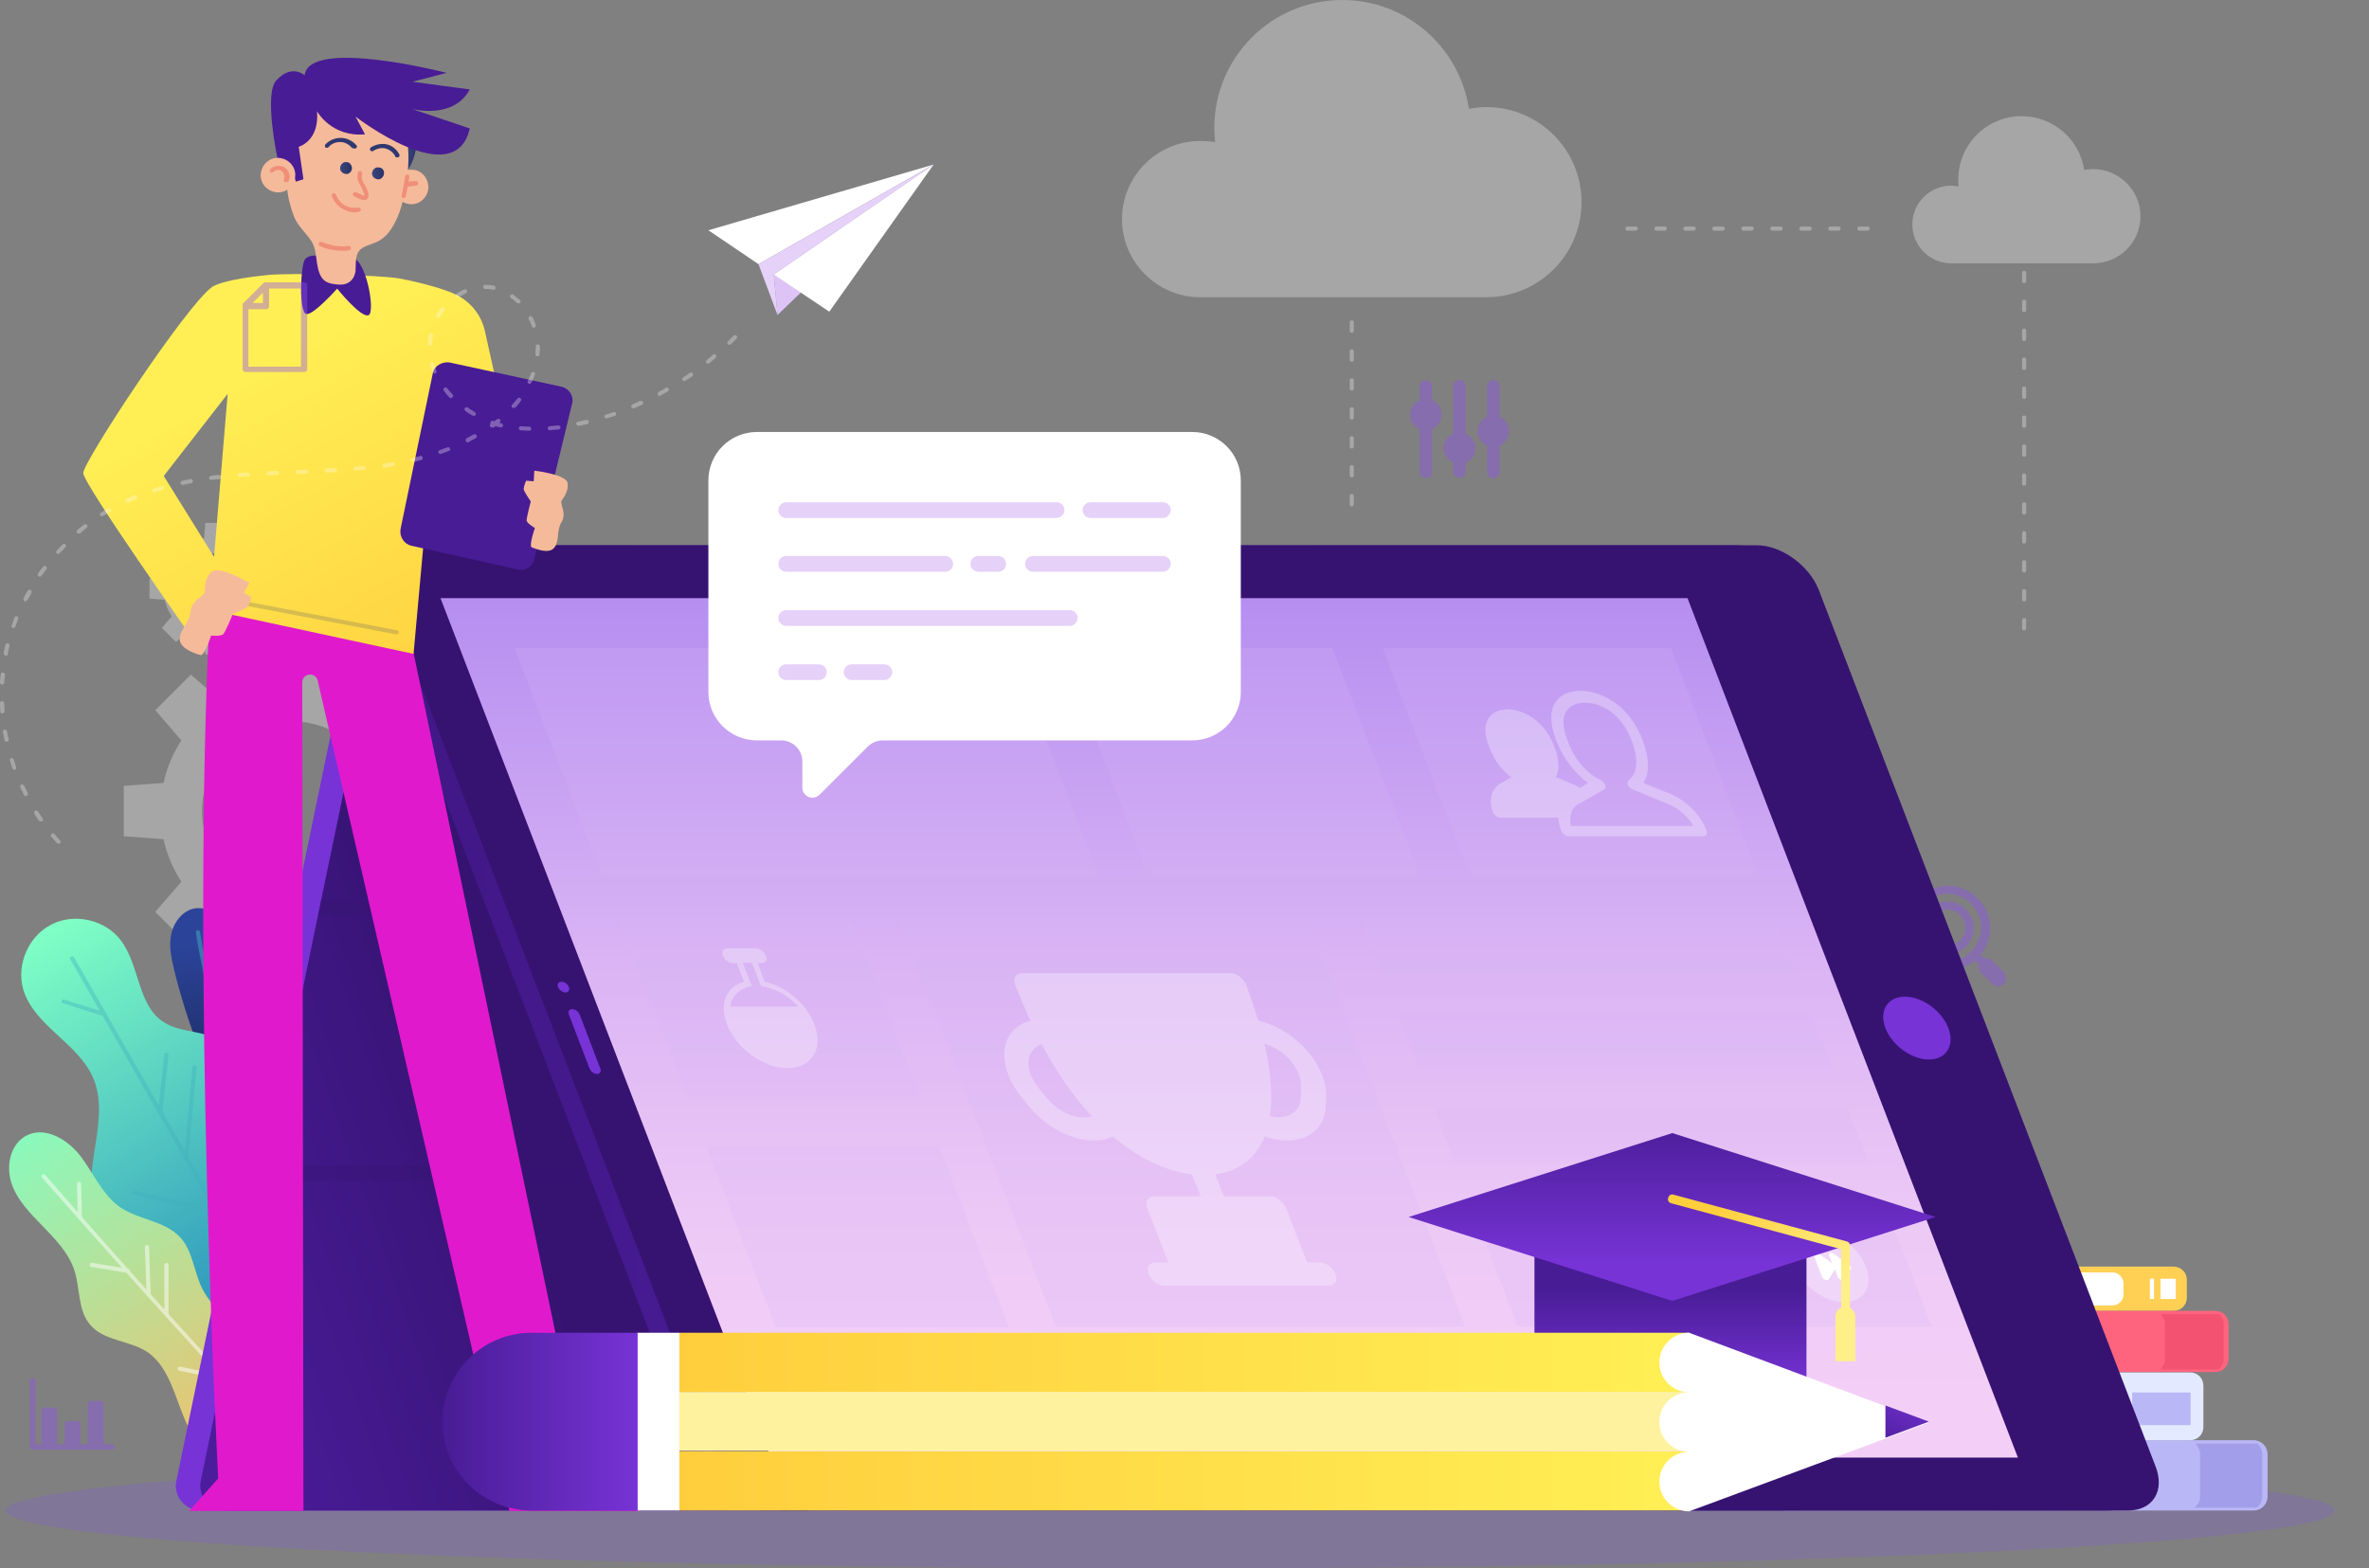 <svg width="370" height="245" viewBox="0 0 370 245" fill="none" xmlns="http://www.w3.org/2000/svg">
<rect x="0" y="0" width="370" height="245" fill="#808080" stroke="none"/>
<path opacity="0.2" d="M182.737 245C283.195 245 364.633 240.952 364.633 235.959C364.633 230.966 283.195 226.919 182.737 226.919C82.278 226.919 0.841 230.966 0.841 235.959C0.841 240.952 82.278 245 182.737 245Z" fill="#8651F5"/>
<path opacity="0.3" d="M71.84 130.637V122.758L65.633 122.306C65.115 119.917 64.145 117.657 62.852 115.655L66.926 110.941L61.365 105.387L56.645 109.456C54.64 108.164 52.377 107.196 49.984 106.679L49.532 100.48H41.643L41.19 106.679C38.798 107.196 36.535 108.164 34.53 109.456L29.81 105.387L24.249 110.941L28.322 115.655C27.029 117.657 26.059 119.917 25.542 122.306L19.334 122.758V130.637L25.542 131.089C26.059 133.478 27.029 135.738 28.322 137.74L24.249 142.454L29.81 148.007L34.53 143.939C36.535 145.231 38.798 146.199 41.19 146.716L41.643 152.915H49.532L49.984 146.716C52.377 146.199 54.64 145.231 56.645 143.939L61.365 148.007L66.926 142.454L62.852 137.74C64.145 135.738 65.115 133.478 65.633 131.089L71.84 130.637ZM59.619 126.697C59.619 134.447 53.347 140.71 45.587 140.71C37.828 140.71 31.555 134.447 31.555 126.697C31.555 118.948 37.828 112.685 45.587 112.685C53.347 112.685 59.619 118.948 59.619 126.697Z" fill="white"/>
<path opacity="0.3" d="M43.906 93.441V90.406L41.514 90.212C41.319 89.244 40.931 88.404 40.414 87.629L41.966 85.821L39.768 83.626L37.957 85.175C37.181 84.659 36.276 84.271 35.37 84.078L35.176 81.688H32.073L31.879 84.078C30.909 84.271 30.068 84.659 29.292 85.175L27.482 83.626L25.283 85.821L26.835 87.629C26.318 88.404 25.93 89.308 25.736 90.212L23.343 90.406V93.506L25.736 93.699C25.93 94.668 26.318 95.507 26.835 96.282L25.283 98.09L27.482 100.286L29.292 98.736C30.068 99.253 30.974 99.64 31.879 99.834L32.073 102.223H35.176L35.37 99.834C36.34 99.64 37.181 99.253 37.957 98.736L39.768 100.286L41.966 98.09L40.414 96.282C40.931 95.507 41.319 94.603 41.514 93.699L43.906 93.441ZM39.121 91.891C39.121 94.926 36.664 97.38 33.625 97.38C30.585 97.38 28.128 94.926 28.128 91.891C28.128 88.856 30.585 86.402 33.625 86.402C36.664 86.467 39.121 88.921 39.121 91.891Z" fill="white"/>
<path d="M55.545 191.209C47.398 184.622 41.578 175.452 38.022 165.637C34.465 155.821 33.042 145.295 32.719 134.899C32.655 132.251 32.655 129.474 34.077 127.214C35.5 125.019 38.862 123.792 40.867 125.535C42.289 126.762 42.548 128.893 42.613 130.766C43.259 142.583 43.453 154.53 44.553 166.347C45.458 176.033 48.95 185.203 56.062 192.113" fill="url(#paint0_linear_17_37430)"/>
<g opacity="0.4">
<path d="M43.065 173.579C42.936 173.579 42.807 173.515 42.742 173.321C38.862 159.244 37.181 144.714 37.698 130.12C37.698 129.926 37.892 129.797 38.022 129.797C38.215 129.797 38.345 129.926 38.345 130.12C37.828 144.65 39.509 159.114 43.389 173.127C43.453 173.321 43.324 173.45 43.13 173.515C43.13 173.579 43.13 173.579 43.065 173.579Z" fill="#40AFBF"/>
</g>
<path d="M27.223 151.624C26.77 149.686 26.318 147.749 26.77 145.812C27.223 143.875 28.71 142.066 30.65 141.873C32.525 141.679 34.206 143.035 35.112 144.649C36.017 146.264 36.276 148.137 36.534 150.009C38.539 164.216 42.354 178.164 47.85 191.467C46.816 188.948 43.712 186.624 42.095 184.364C39.767 181.135 37.698 177.648 35.823 174.096C32.008 166.928 29.163 159.437 27.223 151.624Z" fill="url(#paint1_linear_17_37430)"/>
<g opacity="0.5">
<path d="M41.772 179.585C41.643 179.585 41.513 179.52 41.513 179.391C36.146 168.736 32.461 157.436 30.585 145.683C30.585 145.489 30.65 145.36 30.844 145.295C31.038 145.295 31.167 145.36 31.232 145.554C33.107 157.242 36.793 168.543 42.095 179.068C42.16 179.197 42.095 179.391 41.966 179.52C41.901 179.585 41.837 179.585 41.772 179.585Z" fill="#40AFBF"/>
</g>
<path d="M31.426 214.779C28.71 210.065 28.84 203.994 25.413 199.797C22.632 196.375 17.847 194.76 15.584 190.95C11.704 184.364 17.524 175.581 14.614 168.542C12.351 162.989 5.302 160.277 3.621 154.53C2.522 150.655 4.462 146.199 8.083 144.391C11.639 142.583 16.489 143.681 18.882 146.91C21.856 150.849 21.468 157.113 25.607 159.696C28.322 161.439 32.138 160.858 34.659 162.86C37.763 165.314 37.246 170.092 38.668 173.838C40.285 178.164 44.488 180.876 47.657 184.17C52.442 189.207 55.093 196.31 54.769 203.284C54.511 208.773 51.86 218.072 46.687 221.042C41.643 223.819 34.013 219.105 31.426 214.779Z" fill="url(#paint2_linear_17_37430)"/>
<path d="M23.149 211.292C20.369 209.354 16.295 209.548 14.097 206.965C12.092 204.64 12.545 201.153 11.575 198.312C10.669 195.664 8.6 193.533 6.66 191.531C4.72 189.53 2.587 187.399 1.746 184.686C0.905 181.974 1.681 178.552 4.268 177.325C7.242 175.904 10.799 178.164 12.739 180.812C14.678 183.459 16.101 186.753 18.817 188.625C21.727 190.563 25.736 190.692 28.128 193.275C30.068 195.341 30.262 198.506 31.491 201.089C33.043 204.317 36.082 206.578 38.862 208.838C45.07 213.875 48.82 223.432 38.733 226.467C26.964 230.148 29.68 215.941 23.149 211.292Z" fill="url(#paint3_linear_17_37430)"/>
<g opacity="0.5">
<path d="M39.056 219.88C38.992 219.88 38.862 219.815 38.798 219.751C27.934 208.063 17.136 195.987 6.596 183.976C6.466 183.847 6.466 183.653 6.596 183.524C6.725 183.395 6.919 183.395 7.048 183.524C17.523 195.6 28.322 207.611 39.185 219.299C39.315 219.428 39.315 219.622 39.185 219.751C39.25 219.88 39.121 219.88 39.056 219.88Z" fill="white"/>
<path d="M23.214 202.574C23.02 202.574 22.89 202.445 22.89 202.251L22.632 194.825C22.632 194.631 22.761 194.502 22.955 194.502C23.149 194.502 23.279 194.631 23.279 194.825L23.537 202.251C23.537 202.38 23.408 202.574 23.214 202.574Z" fill="white"/>
<path d="M25.994 205.609C25.8 205.609 25.671 205.48 25.671 205.286V197.601C25.671 197.408 25.8 197.279 25.994 197.279C26.188 197.279 26.318 197.408 26.318 197.601V205.286C26.318 205.48 26.188 205.609 25.994 205.609Z" fill="white"/>
<path d="M19.916 198.828C19.851 198.828 19.851 198.828 19.916 198.828L14.29 197.924C14.096 197.924 13.967 197.731 14.032 197.537C14.032 197.343 14.226 197.214 14.42 197.279L19.981 198.183C20.175 198.183 20.304 198.376 20.239 198.57C20.175 198.699 20.045 198.828 19.916 198.828Z" fill="white"/>
<path d="M12.48 190.498C12.286 190.498 12.156 190.369 12.156 190.175L12.027 184.945C12.027 184.751 12.156 184.622 12.35 184.622C12.544 184.622 12.674 184.751 12.674 184.945L12.803 190.175C12.803 190.304 12.674 190.498 12.48 190.498Z" fill="white"/>
<path d="M35.047 215.553H34.983L27.999 214.133C27.805 214.068 27.74 213.939 27.74 213.745C27.805 213.552 27.934 213.487 28.128 213.487L35.112 214.908C35.306 214.972 35.37 215.101 35.37 215.295C35.306 215.424 35.176 215.553 35.047 215.553Z" fill="white"/>
</g>
<g opacity="0.4">
<path d="M45.587 210.129C45.458 210.129 45.393 210.065 45.329 209.935L10.993 149.88C10.928 149.751 10.928 149.557 11.122 149.428C11.251 149.363 11.445 149.363 11.575 149.557L45.911 209.613C45.975 209.742 45.975 209.935 45.781 210.065C45.717 210.129 45.652 210.129 45.587 210.129Z" fill="#40AFBF"/>
<path d="M33.819 189.594H33.754L20.757 186.624C20.563 186.559 20.498 186.43 20.498 186.236C20.563 186.042 20.692 185.978 20.886 185.978L33.883 188.884C34.078 188.948 34.142 189.078 34.142 189.271C34.142 189.465 34.013 189.594 33.819 189.594Z" fill="#40AFBF"/>
<path d="M29.098 181.264C28.904 181.264 28.775 181.07 28.775 180.941L30.068 166.67C30.068 166.476 30.262 166.347 30.392 166.347C30.585 166.347 30.715 166.541 30.715 166.67L29.422 180.941C29.422 181.135 29.227 181.264 29.098 181.264Z" fill="#40AFBF"/>
<path d="M25.024 174.096C24.831 174.096 24.701 173.902 24.701 173.709L25.671 164.733C25.671 164.539 25.865 164.41 26.059 164.474C26.253 164.474 26.382 164.668 26.318 164.862L25.348 173.838C25.283 173.967 25.154 174.096 25.024 174.096Z" fill="#40AFBF"/>
<path d="M16.23 158.727H16.166L9.829 156.725C9.635 156.66 9.57 156.467 9.635 156.338C9.7 156.144 9.893 156.079 10.023 156.144L16.36 158.146C16.554 158.21 16.618 158.404 16.554 158.533C16.489 158.662 16.36 158.727 16.23 158.727Z" fill="#40AFBF"/>
</g>
<path opacity="0.4" d="M304.109 140.839C301.846 140.839 299.97 142.712 299.97 144.972C299.97 147.232 301.846 149.105 304.109 149.105C306.372 149.105 308.247 147.232 308.247 144.972C308.247 142.648 306.372 140.839 304.109 140.839ZM304.109 147.749C302.557 147.749 301.264 146.458 301.264 144.908C301.264 143.358 302.557 142.066 304.109 142.066C305.661 142.066 306.954 143.358 306.954 144.908C306.954 146.458 305.661 147.749 304.109 147.749ZM312.968 151.882L311.157 150.074C310.834 149.751 310.316 149.622 309.928 149.751L309.347 149.17C310.252 148.007 310.834 146.587 310.834 144.972C310.834 141.356 307.859 138.386 304.238 138.386C300.617 138.386 297.643 141.356 297.643 144.972C297.643 148.589 300.617 151.559 304.238 151.559C305.855 151.559 307.277 150.978 308.441 150.074L309.023 150.655C308.894 151.107 309.023 151.559 309.347 151.882L311.157 153.69C311.416 153.948 311.739 154.078 312.062 154.078C312.386 154.078 312.709 153.948 312.968 153.69C313.42 153.238 313.42 152.399 312.968 151.882ZM298.807 144.908C298.807 142.002 301.199 139.613 304.109 139.613C307.019 139.613 309.411 142.002 309.411 144.908C309.411 147.814 307.019 150.203 304.109 150.203C301.199 150.268 298.807 147.878 298.807 144.908Z" fill="#8F50F2"/>
<path d="M280.442 203.93V204.769H339.479C340.643 204.769 341.549 203.865 341.549 202.703V199.926C341.549 198.764 340.643 197.86 339.479 197.86H280.442V198.699H281.024V203.865H280.442V203.93Z" fill="#FFD054"/>
<path d="M281.024 198.764H329.909C330.879 198.764 331.655 199.539 331.655 200.507V202.186C331.655 203.155 330.879 203.93 329.909 203.93H281.024V198.764Z" fill="white"/>
<path d="M276.627 213.487V214.326H346.01C347.174 214.326 348.079 213.422 348.079 212.26V206.836C348.079 205.673 347.174 204.769 346.01 204.769H276.627V205.609H277.209V213.487H276.627Z" fill="#FF647E"/>
<path d="M346.592 205.286H337.41C337.863 205.673 338.121 206.255 338.121 206.9V212.325C338.121 212.97 337.798 213.552 337.345 213.939H346.527C346.98 213.552 347.303 212.97 347.303 212.325V206.9C347.303 206.19 347.045 205.609 346.592 205.286Z" fill="#F35370"/>
<path d="M277.209 205.609H322.99C323.96 205.609 324.736 206.384 324.736 207.352V211.743C324.736 212.712 323.96 213.487 322.99 213.487H277.209V205.609Z" fill="white"/>
<path d="M278.567 235.055V235.959H351.959C353.188 235.959 354.158 234.991 354.158 233.764V227.177C354.158 225.95 353.188 224.981 351.959 224.981H278.567V225.886H279.149V235.055H278.567Z" fill="#BAB7F6"/>
<path d="M352.541 225.498H342.842C343.294 225.886 343.618 226.531 343.618 227.177V233.764C343.618 234.474 343.294 235.055 342.777 235.507H352.476C352.994 235.12 353.317 234.474 353.317 233.764V227.177C353.317 226.467 352.994 225.886 352.541 225.498Z" fill="#A39EE9"/>
<path d="M279.149 225.885H327.581C328.616 225.885 329.392 226.725 329.392 227.694V233.183C329.392 234.216 328.551 234.991 327.581 234.991H279.149V225.885Z" fill="white"/>
<path d="M337.427 202.919H339.82V199.755H337.427V202.919Z" fill="white"/>
<path d="M335.775 202.919H336.422V199.755H335.775V202.919Z" fill="white"/>
<path d="M272.683 224.142V224.982H342.066C343.23 224.982 344.135 224.077 344.135 222.915V216.458C344.135 215.295 343.23 214.391 342.066 214.391H272.683V215.231H273.265V224.142H272.683Z" fill="#E3E9FF"/>
<path d="M273.2 215.23H318.981C319.951 215.23 320.727 216.005 320.727 216.974V222.398C320.727 223.367 319.951 224.142 318.981 224.142H273.2V215.23Z" fill="white"/>
<path d="M333.017 222.623H342.134V217.521H333.017V222.623Z" fill="#BAB7F6"/>
<path d="M56.903 89.373L27.546 231.31C27.029 233.699 28.904 235.959 31.361 235.959H122.406L56.903 89.373Z" fill="#7733D6"/>
<path d="M60.783 89.373L31.361 231.31C30.844 233.699 32.719 235.959 35.177 235.959H126.222L60.783 89.373Z" fill="url(#paint4_linear_17_37430)"/>
<path opacity="0.4" d="M103.202 184.493L102.167 182.103H41.578L41.061 184.493H103.202Z" fill="#381475"/>
<path opacity="0.4" d="M50.114 140.71L49.661 143.1H84.708L83.674 140.71H50.114Z" fill="#381475"/>
<path d="M329.262 235.959H119.173C115.294 235.959 110.961 232.795 109.474 228.985L57.42 93.441C55.933 89.566 57.356 85.175 61.236 85.175H271.26C275.14 85.175 279.472 88.34 280.959 92.15L333.53 228.985C335.082 232.86 333.142 235.959 329.262 235.959Z" fill="url(#paint5_linear_17_37430)"/>
<path d="M332.366 235.959H122.342C118.462 235.959 114.13 232.795 112.642 228.985L60.007 92.15C58.52 88.275 60.46 85.175 64.339 85.175H274.364C278.244 85.175 282.576 88.34 284.063 92.15L336.634 228.985C338.186 232.86 336.246 235.959 332.366 235.959Z" fill="#361371"/>
<path d="M304.303 160.6C305.337 163.312 303.979 165.507 301.263 165.507C298.548 165.507 295.508 163.312 294.474 160.6C293.439 157.887 294.797 155.692 297.513 155.692C300.229 155.692 303.268 157.887 304.303 160.6Z" fill="#7733D6"/>
<path d="M315.166 227.694H120.402L99.257 172.675L68.801 93.441H263.565L282.705 143.293L315.166 227.694Z" fill="url(#paint6_linear_17_37430)"/>
<g opacity="0.2">
<path d="M171.485 136.642H93.955L80.376 101.255H157.906L171.485 136.642Z" fill="#D9B4F4"/>
<path d="M274.558 136.642H229.553L215.973 101.255H260.979L274.558 136.642Z" fill="#D9B4F4"/>
<path d="M221.728 136.642H179.31L165.73 101.255H208.085L221.728 136.642Z" fill="#D9B4F4"/>
<path d="M143.875 171.771H107.469L96.541 143.358H132.947L143.875 171.771Z" fill="#D9B4F4"/>
<path d="M157.583 207.352H121.178L110.25 178.939H146.655L157.583 207.352Z" fill="#D9B4F4"/>
<path d="M228.841 207.223H164.89L140.318 143.358H204.27L228.841 207.223Z" fill="#D9B4F4"/>
<path d="M280.378 151.753H215.78L212.546 143.358H277.144L280.378 151.753Z" fill="#D9B4F4"/>
<path d="M286.132 166.67H221.47L218.237 158.275H282.899L286.132 166.67Z" fill="#D9B4F4"/>
<path d="M291.823 181.587H227.225L223.992 173.127H288.59L291.823 181.587Z" fill="#D9B4F4"/>
<path d="M301.716 207.223H237.053L229.682 188.044H294.345L301.716 207.223Z" fill="#D9B4F4"/>
</g>
<path opacity="0.3" d="M203.17 163.118C201.23 161.245 198.838 159.954 196.51 159.437C195.993 157.694 195.346 155.821 194.635 153.819C194.247 152.851 193.147 152.011 192.178 152.011H159.652C158.682 152.011 158.165 152.786 158.553 153.819C159.329 155.821 160.105 157.629 160.945 159.437C159.006 159.954 157.583 161.245 157.066 163.118C156.419 165.572 157.324 168.607 159.458 171.255L160.816 172.934C162.691 175.194 165.278 176.937 167.929 177.712C168.899 177.971 169.869 178.164 170.774 178.164C171.938 178.164 172.973 177.971 173.813 177.518C178.081 181.135 182.349 183.007 186.164 183.459L187.522 186.882H180.28C179.31 186.882 178.792 187.657 179.18 188.69L182.478 197.214H180.474C179.504 197.214 178.986 197.989 179.374 199.022C179.762 199.991 180.862 200.83 181.832 200.83H185.647H203.688H207.503C208.473 200.83 208.99 200.055 208.602 199.022C208.214 198.054 207.115 197.214 206.145 197.214H204.14L200.842 188.69C200.454 187.721 199.355 186.882 198.385 186.882H191.143L189.785 183.459C193.212 183.007 196.057 181.135 197.545 177.518C198.773 177.971 200.002 178.164 201.101 178.164C202.006 178.164 202.847 178.035 203.623 177.712C205.692 176.937 206.921 175.194 207.05 172.934L207.115 171.255C207.179 168.607 205.757 165.572 203.17 163.118ZM167.67 174.354C166.118 173.902 164.631 172.869 163.532 171.578L162.174 169.899C160.881 168.284 160.363 166.605 160.751 165.12C161.01 164.151 161.721 163.441 162.691 163.118C165.149 167.768 167.864 171.513 170.58 174.419C169.74 174.613 168.77 174.613 167.67 174.354ZM203.235 169.834L203.17 171.513C203.106 172.869 202.394 173.838 201.166 174.29C200.325 174.613 199.355 174.613 198.321 174.354C198.773 171.384 198.579 167.703 197.48 163.054C198.708 163.376 199.937 164.087 200.972 165.055C202.459 166.541 203.3 168.284 203.235 169.834Z" fill="white"/>
<path opacity="0.3" d="M275.349 203.677C277.556 201.01 276.175 196.233 272.266 193.007C268.357 189.781 263.399 189.328 261.192 191.995C258.985 194.661 260.366 199.439 264.275 202.664C268.184 205.89 273.142 206.344 275.349 203.677Z" fill="white"/>
<path d="M266.605 195.535L268.35 200.184C268.544 200.766 268.286 201.218 267.704 201.218C267.122 201.218 266.54 200.766 266.281 200.184L264.535 195.535C264.341 194.954 264.6 194.502 265.182 194.502C265.764 194.566 266.411 195.018 266.605 195.535ZM268.738 194.566C268.156 194.566 267.898 195.018 268.092 195.6L269.838 200.249C270.032 200.83 270.678 201.282 271.26 201.282C271.842 201.282 272.101 200.83 271.907 200.249L270.161 195.6C269.902 195.018 269.256 194.566 268.738 194.566Z" fill="white"/>
<path opacity="0.3" d="M256.194 197.86C257.358 200.895 255.87 203.413 252.767 203.413C249.727 203.413 246.236 200.959 245.072 197.86C243.908 194.825 245.395 192.306 248.499 192.306C251.538 192.306 254.965 194.825 256.194 197.86Z" fill="white"/>
<path d="M251.473 195.729C251.279 195.664 251.021 195.664 250.956 195.858L249.986 197.408L249.534 196.245C249.469 196.052 249.275 195.858 249.016 195.793C248.822 195.729 248.564 195.729 248.499 195.923L247.464 197.602C247.335 197.795 247.464 198.118 247.723 198.312L250.051 199.991C250.18 200.12 250.309 200.12 250.439 200.12C250.503 200.12 250.568 200.12 250.633 200.055C250.762 199.991 250.827 199.797 250.762 199.603L250.309 198.441L252.443 199.991C252.573 200.12 252.702 200.12 252.831 200.12C252.896 200.12 252.961 200.12 253.025 200.055C253.155 199.991 253.219 199.797 253.155 199.603L251.861 196.245C251.861 195.987 251.667 195.793 251.473 195.729Z" fill="white"/>
<path opacity="0.3" d="M280.313 197.86C281.477 200.895 284.969 203.413 288.008 203.413C291.047 203.413 292.599 200.959 291.435 197.86C290.271 194.825 286.779 192.306 283.74 192.306C280.701 192.306 279.149 194.825 280.313 197.86Z" fill="white"/>
<path d="M288.719 197.537L286.391 195.858C286.197 195.729 285.939 195.664 285.809 195.729C285.68 195.793 285.615 195.987 285.68 196.181L286.133 197.343L283.999 195.793C283.805 195.664 283.546 195.6 283.417 195.664C283.288 195.729 283.223 195.923 283.288 196.116L284.581 199.474C284.645 199.668 284.839 199.862 285.098 199.926C285.163 199.926 285.227 199.991 285.292 199.991C285.421 199.991 285.551 199.926 285.615 199.862L286.585 198.312L287.038 199.474C287.103 199.668 287.297 199.862 287.555 199.926C287.62 199.926 287.685 199.991 287.749 199.991C287.879 199.991 288.008 199.926 288.073 199.862L289.107 198.183C289.107 198.054 289.043 197.731 288.719 197.537Z" fill="white"/>
<path opacity="0.3" d="M119.432 153.367L118.333 150.461H118.915C119.561 150.461 119.885 149.945 119.626 149.299C119.367 148.653 118.656 148.137 118.009 148.137H113.612C112.966 148.137 112.642 148.653 112.901 149.299C113.16 149.945 113.871 150.461 114.518 150.461H115.1L116.199 153.367C113.483 154.078 112.254 156.79 113.548 160.019C114.97 163.764 119.238 166.864 122.988 166.864C126.739 166.864 128.679 163.828 127.192 160.019C125.963 156.79 122.73 154.078 119.432 153.367ZM114.065 157.242C114.259 155.757 115.229 154.659 116.781 154.207L117.427 154.013L116.005 150.397H117.427L118.85 154.013L119.626 154.207C121.501 154.594 123.312 155.757 124.67 157.242H114.065Z" fill="white"/>
<path opacity="0.3" d="M260.655 123.921L256.646 122.306C257.422 121.144 257.875 119.142 256.517 115.526C254.512 110.231 250.18 107.906 246.818 107.906C243.455 107.906 240.998 110.295 243.002 115.526C244.36 119.077 246.43 121.144 248.046 122.306L246.753 123.081C246.365 122.823 245.977 122.629 245.524 122.435L243.002 121.402C243.455 120.498 243.714 119.013 242.744 116.559C241.192 112.555 237.959 110.812 235.437 110.812C232.915 110.812 231.04 112.62 232.527 116.559C233.432 119.013 234.79 120.498 236.019 121.402L234.273 122.435C232.915 123.275 232.462 125.018 233.174 126.891C233.368 127.343 233.885 127.731 234.338 127.731H243.39C243.39 128.376 243.584 129.087 243.843 129.797C244.037 130.249 244.554 130.637 245.007 130.637H266.022C266.475 130.637 266.734 130.249 266.54 129.797C265.634 127.279 263.307 124.954 260.655 123.921ZM245.33 128.893C245.201 128.312 245.201 127.795 245.33 127.279C245.395 127.085 245.395 126.956 245.46 126.762C245.46 126.697 245.524 126.633 245.524 126.633C245.589 126.504 245.654 126.439 245.718 126.31C245.783 126.245 245.783 126.181 245.848 126.181C245.912 126.116 245.977 125.987 246.106 125.922C246.171 125.858 246.171 125.858 246.236 125.793C246.365 125.664 246.494 125.6 246.624 125.535C246.624 125.535 246.624 125.535 246.688 125.535L247.27 125.212L247.723 124.954L250.503 123.339C250.762 123.21 250.827 122.887 250.697 122.629C250.568 122.306 250.309 121.983 249.986 121.854C247.787 120.821 245.912 118.625 244.813 115.655C243.132 111.328 245.136 109.779 247.529 109.779C249.986 109.779 253.154 111.328 254.836 115.655C255.935 118.625 255.806 120.821 254.383 121.854C254.189 121.983 254.124 122.306 254.254 122.629C254.383 122.952 254.706 123.21 255.03 123.339L260.526 125.6C262.143 126.245 263.63 127.537 264.47 129.022H245.33V128.893Z" fill="white"/>
<path d="M88.847 154.207C89.04 154.659 88.782 155.046 88.329 155.046C87.877 155.046 87.359 154.659 87.165 154.207C86.971 153.755 87.23 153.367 87.683 153.367C88.2 153.367 88.717 153.755 88.847 154.207Z" fill="#7733D6"/>
<path d="M93.243 167.768C92.791 167.768 92.273 167.38 92.08 166.928L88.846 158.469C88.652 158.017 88.911 157.629 89.364 157.629C89.816 157.629 90.334 158.017 90.528 158.469L93.761 166.928C93.955 167.38 93.696 167.768 93.243 167.768Z" fill="#7733D6"/>
<path d="M32.785 95.22C29.827 151.911 34.08 230.946 34.08 230.946L29.549 236.024H47.393L47.208 106.577C47.208 105.838 47.855 105.284 48.595 105.377C49.15 105.469 49.52 105.838 49.612 106.3L79.567 236.024H100L91.494 230.946L63.295 95.774L32.785 95.22Z" fill="#E119CD"/>
<path d="M33.155 44.808C34.45 43.977 38.055 43.331 41.846 42.961C45.637 42.592 59.412 42.961 62.463 43.515C66.254 44.254 69.028 45.085 70.784 45.823C73.373 46.931 75.222 49.147 75.777 51.917L78.181 62.72C74.852 66.321 71.801 70.476 70.137 75L68.103 63.366L64.59 102.145L34.172 95.59L30.197 99.929C30.197 99.929 13.092 75.738 13 73.892C13 72.138 29.087 47.67 33.155 44.808ZM33.432 87.003L35.559 61.52L25.574 74.353L33.432 87.003Z" fill="url(#paint7_linear_17_37430)"/>
<g opacity="0.2">
<path d="M61.908 99.098C62.093 99.098 62.186 99.005 62.278 98.821C62.278 98.636 62.186 98.452 62.001 98.452L38.24 93.927C38.055 93.927 37.87 94.02 37.87 94.204C37.87 94.389 37.963 94.574 38.148 94.574L61.908 99.098C61.816 99.098 61.816 99.098 61.908 99.098Z" fill="#323B72"/>
</g>
<path d="M38.98 91.065C38.98 91.065 34.265 88.295 33.063 89.311C31.861 90.327 32.046 91.989 31.953 92.543C31.861 93.097 29.919 93.743 29.734 95.59C29.549 97.436 27.978 98.452 28.07 99.929C28.163 101.406 30.659 102.145 31.306 102.33C31.953 102.514 32.97 99.283 32.97 99.283C32.97 99.283 34.634 99.467 34.912 99.006C35.282 98.544 36.391 95.866 36.391 95.866C36.391 95.866 38.425 95.128 38.702 94.758C38.98 94.389 39.257 93.281 39.257 93.281L38.055 92.543L38.98 91.065Z" fill="#F5BA9A"/>
<path d="M49.889 40.007C49.889 40.007 48.41 39.637 47.671 40.468C46.931 41.207 46.654 48.87 47.855 49.055C48.965 49.24 52.663 45.085 52.663 45.085C52.663 45.085 56.361 49.701 57.563 49.24C58.673 48.778 57.194 40.191 54.79 40.191C52.386 40.099 49.889 40.007 49.889 40.007Z" fill="#481C95"/>
<path d="M65.237 20.894C65.237 20.894 65.145 24.772 63.665 26.526L63.388 20.063L65.237 20.894Z" fill="url(#paint8_linear_17_37430)"/>
<path d="M52.663 44.438C51.646 44.346 50.722 44.161 50.167 43.238C49.15 41.484 49.705 39.268 48.595 37.606C48.041 36.775 47.393 36.129 46.839 35.39C45.914 34.282 45.544 32.805 45.174 31.42C43.603 25.049 46.006 11.754 55.437 13.046C64.867 14.339 64.22 24.864 63.295 29.666C62.926 31.512 62.463 33.451 61.446 35.205C60.984 36.036 60.337 36.867 59.505 37.421C58.58 38.068 57.563 38.16 56.639 38.714C55.344 39.453 55.622 41.207 55.529 42.407C55.252 43.885 54.235 44.623 52.663 44.438Z" fill="#F5BA9A"/>
<path d="M44.435 25.049C45.637 25.603 46.191 28.373 46.191 28.373L47.393 28.004L46.654 22.925C46.654 22.925 49.889 22.094 49.52 17.386C49.52 17.386 51.739 21.448 57.008 20.986L55.529 18.216C55.529 18.216 71.062 30.22 73.373 20.063L64.312 17.016C64.312 17.016 70.784 18.77 73.373 13.969L64.405 12.769L69.767 11.384C69.767 11.384 48.318 5.844 47.578 11.753C47.578 11.753 45.544 9.907 43.14 12.584C41.199 14.708 43.325 24.68 43.325 24.68L44.435 25.049Z" fill="#481C95"/>
<path d="M46.099 27.634C45.914 29.111 44.619 30.219 43.14 30.035C41.661 29.85 40.551 28.557 40.736 27.08C40.921 25.603 42.216 24.495 43.695 24.68C45.174 24.864 46.284 26.157 46.099 27.634Z" fill="#F5BA9A"/>
<path d="M66.901 29.481C66.716 30.958 65.422 32.066 63.943 31.881C62.463 31.697 61.354 30.404 61.539 28.927C61.724 27.45 63.018 26.342 64.497 26.526C65.977 26.619 66.994 28.003 66.901 29.481Z" fill="#F5BA9A"/>
<path d="M56.916 31.235C57.008 31.235 57.193 31.235 57.286 31.143C57.378 31.05 57.563 30.866 57.563 30.589C57.563 29.942 57.193 29.204 56.824 28.65C56.731 28.373 56.546 28.188 56.546 28.004C56.454 27.727 56.546 27.357 56.546 27.08C56.546 26.896 56.454 26.711 56.269 26.711C56.084 26.711 55.899 26.803 55.899 26.988C55.806 27.357 55.806 27.819 55.899 28.188C55.992 28.373 56.084 28.65 56.269 28.927C56.546 29.389 56.824 30.035 56.916 30.589C56.731 30.589 56.454 30.404 56.269 30.312C56.084 30.22 55.807 30.127 55.622 30.035C55.437 29.942 55.252 30.035 55.159 30.22C55.067 30.404 55.159 30.589 55.344 30.681C55.529 30.773 55.714 30.866 55.899 30.958C56.269 31.143 56.639 31.235 56.916 31.235Z" fill="#F08F78"/>
<path d="M55.437 33.174C55.622 33.174 55.807 33.174 56.084 33.082C56.269 33.082 56.361 32.897 56.361 32.712C56.361 32.528 56.176 32.435 55.992 32.435C55.252 32.528 54.512 32.435 53.865 32.066C53.218 31.697 52.756 31.143 52.478 30.404C52.386 30.219 52.201 30.127 52.016 30.219C51.831 30.312 51.739 30.496 51.831 30.681C52.201 31.512 52.756 32.251 53.495 32.62C54.05 32.989 54.697 33.174 55.437 33.174Z" fill="#F08F78"/>
<path d="M63.018 30.958C63.203 30.958 63.295 30.866 63.388 30.681L63.943 27.634C63.943 27.45 63.85 27.265 63.665 27.265C63.48 27.265 63.295 27.357 63.295 27.542L62.741 30.589C62.648 30.774 62.833 30.958 63.018 30.958Z" fill="#F08F78"/>
<path d="M63.48 29.204H63.573C64.035 29.112 64.498 29.019 64.96 29.019C65.145 29.019 65.33 28.835 65.33 28.65C65.33 28.465 65.145 28.281 64.96 28.281C64.405 28.281 63.943 28.373 63.388 28.465C63.203 28.558 63.111 28.742 63.111 28.927C63.203 29.112 63.296 29.204 63.48 29.204Z" fill="#F08F78"/>
<path d="M44.804 28.465C44.897 28.465 45.082 28.373 45.082 28.281C45.452 27.542 45.174 26.619 44.435 26.157C43.787 25.695 42.77 25.88 42.216 26.434C42.123 26.619 42.123 26.803 42.216 26.896C42.401 26.988 42.586 26.988 42.678 26.896C42.955 26.526 43.602 26.434 43.972 26.711C44.342 26.988 44.527 27.542 44.342 28.004C44.25 28.188 44.342 28.373 44.527 28.465C44.712 28.373 44.712 28.465 44.804 28.465Z" fill="#F08F78"/>
<path d="M53.588 39.176C53.865 39.176 54.235 39.176 54.512 39.083C54.697 39.083 54.882 38.899 54.79 38.714C54.79 38.529 54.605 38.345 54.42 38.437C53.033 38.622 51.554 38.345 50.259 37.791C50.074 37.698 49.889 37.791 49.797 37.975C49.705 38.16 49.797 38.345 49.982 38.437C51.091 38.991 52.386 39.176 53.588 39.176Z" fill="#F08F78"/>
<path d="M55.437 23.203C55.529 23.203 55.622 23.203 55.622 23.11C55.806 23.018 55.806 22.741 55.622 22.648C55.067 22.002 54.142 21.541 53.218 21.541C52.293 21.541 51.461 21.91 50.814 22.556C50.721 22.741 50.721 22.925 50.814 23.018C50.999 23.11 51.184 23.11 51.276 23.018C51.739 22.464 52.386 22.187 53.125 22.187C53.865 22.187 54.512 22.556 54.974 23.11C55.252 23.203 55.344 23.203 55.437 23.203Z" fill="#30386F"/>
<path d="M62.001 24.587C62.094 24.587 62.094 24.587 62.186 24.587C62.371 24.495 62.463 24.31 62.371 24.126C62.001 23.387 61.261 22.741 60.429 22.556C59.597 22.371 58.673 22.556 57.933 23.018C57.748 23.11 57.748 23.387 57.841 23.479C57.933 23.664 58.211 23.664 58.303 23.572C58.858 23.202 59.597 23.018 60.245 23.202C60.892 23.387 61.446 23.849 61.724 24.403C61.724 24.495 61.816 24.587 62.001 24.587Z" fill="#30386F"/>
<path d="M54.975 26.342C54.882 26.896 54.42 27.265 53.958 27.173C53.403 27.08 53.033 26.619 53.126 26.157C53.218 25.603 53.68 25.234 54.142 25.326C54.605 25.326 54.975 25.788 54.975 26.342Z" fill="url(#paint9_linear_17_37430)"/>
<path d="M59.967 27.173C59.875 27.727 59.412 28.096 58.95 28.004C58.395 27.911 58.026 27.45 58.118 26.988C58.21 26.434 58.673 26.065 59.135 26.157C59.69 26.157 60.059 26.619 59.967 27.173Z" fill="url(#paint10_linear_17_37430)"/>
<path d="M70.23 56.626L87.704 60.412C88.906 60.689 89.645 61.889 89.368 62.997L83.451 87.372C83.173 88.48 82.064 89.219 80.862 88.942L64.22 85.248C63.111 84.971 62.371 83.864 62.556 82.663L67.641 58.103C67.918 57.18 69.028 56.441 70.23 56.626Z" fill="#481C95"/>
<path d="M83.451 73.522C83.451 73.522 88.258 74.076 88.628 75.369C88.906 76.662 87.981 77.77 87.704 78.231C87.426 78.693 88.536 80.17 87.704 81.555C86.871 82.94 87.426 84.417 86.594 85.525C85.762 86.633 83.636 85.71 83.081 85.525C82.526 85.341 83.543 82.478 83.543 82.478C83.543 82.478 82.249 81.74 82.249 81.278C82.249 80.817 82.896 78.324 82.896 78.324C82.896 78.324 81.787 76.754 81.787 76.385C81.787 76.015 82.156 75.092 82.156 75.092L83.358 75.184L83.451 73.522Z" fill="#F5BA9A"/>
<path opacity="0.3" d="M232.139 16.725C231.169 16.725 230.264 16.854 229.423 16.983C227.936 7.362 219.659 0 209.636 0C198.579 0 189.656 8.976 189.656 19.954C189.656 20.729 189.72 21.439 189.785 22.214C189.009 22.085 188.298 22.02 187.457 22.02C180.732 22.02 175.236 27.509 175.236 34.225C175.236 40.941 180.732 46.43 187.457 46.43H232.139C240.351 46.43 247.011 39.779 247.011 31.578C247.011 23.376 240.351 16.725 232.139 16.725Z" fill="white"/>
<path opacity="0.3" d="M326.87 26.411C326.418 26.411 325.965 26.476 325.512 26.541C324.801 21.762 320.663 18.146 315.748 18.146C310.252 18.146 305.855 22.602 305.855 28.026C305.855 28.413 305.855 28.801 305.919 29.124C305.532 29.059 305.144 28.994 304.756 28.994C301.393 28.994 298.677 31.707 298.677 35.065C298.677 38.422 301.393 41.135 304.756 41.135H326.935C331.009 41.135 334.306 37.841 334.306 33.773C334.306 29.705 330.944 26.411 326.87 26.411Z" fill="white"/>
<g opacity="0.3">
<path d="M211.124 79.105C210.93 79.105 210.8 78.976 210.8 78.782V77.491C210.8 77.297 210.93 77.168 211.124 77.168C211.318 77.168 211.447 77.297 211.447 77.491V78.782C211.447 78.976 211.318 79.105 211.124 79.105ZM211.124 74.585C210.93 74.585 210.8 74.456 210.8 74.262V72.971C210.8 72.777 210.93 72.648 211.124 72.648C211.318 72.648 211.447 72.777 211.447 72.971V74.262C211.447 74.456 211.318 74.585 211.124 74.585ZM211.124 70.065C210.93 70.065 210.8 69.935 210.8 69.742V68.45C210.8 68.257 210.93 68.127 211.124 68.127C211.318 68.127 211.447 68.257 211.447 68.45V69.742C211.447 69.935 211.318 70.065 211.124 70.065ZM211.124 65.544C210.93 65.544 210.8 65.415 210.8 65.221V63.93C210.8 63.736 210.93 63.607 211.124 63.607C211.318 63.607 211.447 63.736 211.447 63.93V65.221C211.447 65.415 211.318 65.544 211.124 65.544ZM211.124 61.024C210.93 61.024 210.8 60.895 210.8 60.701V59.41C210.8 59.216 210.93 59.087 211.124 59.087C211.318 59.087 211.447 59.216 211.447 59.41V60.701C211.447 60.895 211.318 61.024 211.124 61.024ZM211.124 56.504C210.93 56.504 210.8 56.375 210.8 56.181V54.889C210.8 54.696 210.93 54.566 211.124 54.566C211.318 54.566 211.447 54.696 211.447 54.889V56.181C211.447 56.375 211.318 56.504 211.124 56.504ZM211.124 51.983C210.93 51.983 210.8 51.854 210.8 51.66V50.369C210.8 50.175 210.93 50.046 211.124 50.046C211.318 50.046 211.447 50.175 211.447 50.369V51.66C211.447 51.854 211.318 51.983 211.124 51.983Z" fill="white"/>
</g>
<path d="M239.657 190.109H282.141V216.133H239.657V190.109Z" fill="url(#paint11_linear_17_37430)"/>
<path d="M261.19 177L302.315 190.109L261.19 203.218L220 190.109L261.19 177Z" fill="url(#paint12_linear_17_37430)"/>
<path d="M288.219 206.059C288.607 206.059 288.93 205.736 288.93 205.349V194.565C288.93 194.242 288.736 193.983 288.413 193.919L261.384 186.622C260.996 186.493 260.608 186.751 260.543 187.138C260.414 187.526 260.673 187.913 261.061 187.978L287.572 195.146V205.349C287.508 205.736 287.831 206.059 288.219 206.059Z" fill="url(#paint13_linear_17_37430)"/>
<path d="M286.603 212.646H289.771V205.672C289.771 204.832 289.06 204.122 288.219 204.122C287.378 204.122 286.667 204.832 286.667 205.672V212.646H286.603Z" fill="url(#paint14_linear_17_37430)"/>
<g opacity="0.3">
<path d="M291.693 36.033H290.4C290.206 36.033 290.077 35.904 290.077 35.71C290.077 35.517 290.206 35.388 290.4 35.388H291.693C291.887 35.388 292.017 35.517 292.017 35.71C292.017 35.84 291.887 36.033 291.693 36.033ZM287.167 36.033H285.874C285.68 36.033 285.55 35.904 285.55 35.71C285.55 35.517 285.68 35.388 285.874 35.388H287.167C287.361 35.388 287.49 35.517 287.49 35.71C287.49 35.84 287.361 36.033 287.167 36.033ZM282.641 36.033H281.347C281.153 36.033 281.024 35.904 281.024 35.71C281.024 35.517 281.153 35.388 281.347 35.388H282.641C282.835 35.388 282.964 35.517 282.964 35.71C282.964 35.84 282.835 36.033 282.641 36.033ZM278.114 36.033H276.821C276.627 36.033 276.498 35.904 276.498 35.71C276.498 35.517 276.627 35.388 276.821 35.388H278.114C278.308 35.388 278.438 35.517 278.438 35.71C278.438 35.84 278.308 36.033 278.114 36.033ZM273.588 36.033H272.295C272.101 36.033 271.971 35.904 271.971 35.71C271.971 35.517 272.101 35.388 272.295 35.388H273.588C273.782 35.388 273.911 35.517 273.911 35.71C273.911 35.84 273.782 36.033 273.588 36.033ZM269.061 36.033H267.768C267.574 36.033 267.445 35.904 267.445 35.71C267.445 35.517 267.574 35.388 267.768 35.388H269.061C269.255 35.388 269.385 35.517 269.385 35.71C269.385 35.84 269.255 36.033 269.061 36.033ZM264.535 36.033H263.242C263.048 36.033 262.919 35.904 262.919 35.71C262.919 35.517 263.048 35.388 263.242 35.388H264.535C264.729 35.388 264.858 35.517 264.858 35.71C264.858 35.84 264.729 36.033 264.535 36.033ZM260.009 36.033H258.715C258.521 36.033 258.392 35.904 258.392 35.71C258.392 35.517 258.521 35.388 258.715 35.388H260.009C260.203 35.388 260.332 35.517 260.332 35.71C260.332 35.84 260.203 36.033 260.009 36.033ZM255.482 36.033H254.189C253.995 36.033 253.866 35.904 253.866 35.71C253.866 35.517 253.995 35.388 254.189 35.388H255.482C255.676 35.388 255.806 35.517 255.806 35.71C255.806 35.84 255.676 36.033 255.482 36.033Z" fill="white"/>
</g>
<path d="M263.824 226.725H106.112V235.959H263.824V226.725Z" fill="url(#paint15_linear_17_37430)"/>
<path d="M263.824 217.426H106.112V226.661H263.824V217.426Z" fill="#FFF29F"/>
<path d="M263.824 208.192H106.112V217.426H263.824V208.192Z" fill="url(#paint16_linear_17_37430)"/>
<path d="M263.824 208.192C261.237 208.192 259.168 210.258 259.168 212.841C259.168 215.424 261.237 217.491 263.824 217.491C261.237 217.491 259.168 219.557 259.168 222.14C259.168 224.723 261.237 226.79 263.824 226.79C261.237 226.79 259.168 228.856 259.168 231.439C259.168 234.022 261.237 236.089 263.824 236.089L301.264 222.205L263.824 208.192Z" fill="white"/>
<path d="M294.474 224.594C298.483 223.109 301.264 222.076 301.264 222.076L294.474 219.557V224.594Z" fill="url(#paint17_linear_17_37430)"/>
<path d="M106.111 208.192H99.516V235.959H106.111V208.192Z" fill="white"/>
<path d="M83.027 235.959H99.581V208.192H83.027C75.332 208.192 69.124 214.391 69.124 222.076C69.06 229.76 75.332 235.959 83.027 235.959Z" fill="url(#paint18_linear_17_37430)"/>
<path d="M121.437 49.207L145.815 25.701L120.855 42.878L121.437 49.207Z" fill="#DEC3F7"/>
<path d="M118.462 41.264L145.814 25.701L110.638 35.969L118.462 41.264Z" fill="white"/>
<path d="M120.855 42.878L129.52 48.69L145.815 25.701L120.855 42.878Z" fill="white"/>
<path d="M118.462 41.264L121.437 49.207L120.855 42.878L145.814 25.701L118.462 41.264Z" fill="#E6D1F9"/>
<g opacity="0.3">
<path d="M9.117 131.799C9.053 131.799 8.923 131.734 8.859 131.67C8.6 131.347 8.277 131.024 8.018 130.701C7.889 130.572 7.889 130.378 8.083 130.249C8.212 130.12 8.406 130.12 8.535 130.314C8.794 130.637 9.053 130.959 9.376 131.282C9.505 131.411 9.505 131.605 9.376 131.734C9.311 131.799 9.247 131.799 9.117 131.799ZM6.337 128.312C6.208 128.312 6.143 128.247 6.078 128.183C5.82 127.795 5.561 127.472 5.367 127.085C5.302 126.956 5.302 126.762 5.496 126.633C5.626 126.568 5.82 126.568 5.949 126.762C6.208 127.15 6.402 127.472 6.66 127.86C6.79 127.989 6.725 128.183 6.596 128.312C6.466 128.247 6.402 128.312 6.337 128.312ZM4.009 124.373C3.88 124.373 3.75 124.308 3.75 124.179C3.556 123.792 3.362 123.404 3.168 123.017C3.104 122.823 3.168 122.694 3.298 122.565C3.427 122.5 3.621 122.565 3.75 122.694C3.944 123.081 4.138 123.469 4.332 123.856C4.397 123.985 4.332 124.179 4.203 124.308C4.138 124.373 4.074 124.373 4.009 124.373ZM2.263 120.24C2.134 120.24 2.005 120.175 1.94 120.046C1.811 119.659 1.681 119.207 1.552 118.819C1.487 118.626 1.617 118.496 1.746 118.432C1.94 118.367 2.069 118.496 2.134 118.626C2.263 119.013 2.393 119.465 2.522 119.852C2.587 120.046 2.522 120.175 2.328 120.24C2.328 120.24 2.328 120.24 2.263 120.24ZM1.035 115.913C0.905 115.913 0.776 115.784 0.711 115.655C0.647 115.203 0.517 114.816 0.453 114.364C0.453 114.17 0.517 114.041 0.711 113.976C0.905 113.976 1.035 114.041 1.099 114.234C1.164 114.686 1.229 115.074 1.358 115.461C1.423 115.655 1.293 115.784 1.099 115.849C1.099 115.913 1.035 115.913 1.035 115.913ZM0.388 111.458C0.194 111.458 0.065 111.328 0.065 111.135C0 110.683 0 110.295 0 109.843C0 109.65 0.129 109.52 0.323 109.52C0.517 109.52 0.647 109.65 0.647 109.843C0.647 110.295 0.711 110.683 0.711 111.135C0.711 111.264 0.582 111.393 0.388 111.458ZM0.323 106.937C0.129 106.937 0 106.744 0 106.614C0 106.162 0.065 105.775 0.129 105.323C0.129 105.129 0.323 105 0.453 105.065C0.647 105.065 0.776 105.258 0.776 105.388C0.711 105.84 0.711 106.227 0.647 106.679C0.647 106.808 0.517 106.937 0.323 106.937ZM0.905 102.417H0.841C0.647 102.352 0.582 102.223 0.582 102.03V101.9C0.647 101.513 0.776 101.126 0.841 100.738C0.905 100.544 1.035 100.48 1.229 100.48C1.423 100.544 1.487 100.673 1.487 100.867C1.423 101.255 1.293 101.642 1.229 102.03V102.159C1.229 102.352 1.099 102.417 0.905 102.417ZM2.134 98.091C2.069 98.091 2.069 98.091 2.005 98.091C1.811 98.026 1.746 97.832 1.811 97.703C1.94 97.316 2.134 96.864 2.263 96.476C2.328 96.282 2.522 96.218 2.651 96.282C2.845 96.347 2.91 96.541 2.845 96.67C2.716 97.057 2.522 97.445 2.393 97.897C2.393 97.961 2.263 98.091 2.134 98.091ZM3.944 93.958C3.88 93.958 3.815 93.958 3.815 93.893C3.686 93.829 3.621 93.635 3.686 93.441C3.88 93.054 4.074 92.666 4.332 92.279C4.397 92.15 4.591 92.085 4.785 92.15C4.914 92.214 4.979 92.408 4.914 92.602C4.72 92.989 4.526 93.376 4.332 93.699C4.138 93.893 4.009 93.958 3.944 93.958ZM6.208 90.083C6.143 90.083 6.078 90.083 6.014 90.019C5.884 89.889 5.82 89.696 5.949 89.567C6.208 89.179 6.466 88.856 6.725 88.533C6.854 88.404 7.048 88.34 7.178 88.469C7.307 88.598 7.372 88.792 7.242 88.921C6.984 89.244 6.725 89.631 6.466 89.954C6.466 90.019 6.337 90.083 6.208 90.083ZM9.053 86.531C8.988 86.531 8.923 86.531 8.859 86.467C8.729 86.338 8.729 86.144 8.859 86.015C9.182 85.692 9.441 85.369 9.764 85.046C9.893 84.917 10.087 84.917 10.217 85.046C10.346 85.175 10.346 85.369 10.217 85.498C9.893 85.821 9.635 86.144 9.311 86.402C9.247 86.467 9.117 86.531 9.053 86.531ZM12.286 83.367C12.221 83.367 12.092 83.303 12.027 83.238C11.898 83.109 11.898 82.915 12.092 82.786C12.415 82.528 12.739 82.205 13.127 81.947C13.256 81.817 13.45 81.882 13.579 82.011C13.709 82.14 13.644 82.334 13.514 82.463C13.191 82.722 12.868 82.98 12.545 83.303C12.415 83.367 12.351 83.367 12.286 83.367ZM15.907 80.655C15.778 80.655 15.713 80.591 15.648 80.526C15.584 80.397 15.584 80.203 15.778 80.074C16.166 79.816 16.489 79.622 16.877 79.364C17.006 79.299 17.2 79.299 17.33 79.493C17.394 79.622 17.394 79.816 17.2 79.945C16.812 80.138 16.489 80.397 16.101 80.591C16.036 80.655 15.972 80.655 15.907 80.655ZM19.916 78.524C19.787 78.524 19.657 78.46 19.593 78.33C19.528 78.137 19.593 78.007 19.722 77.878L19.916 77.814C20.239 77.685 20.563 77.491 20.951 77.362C21.145 77.297 21.274 77.362 21.403 77.555C21.468 77.749 21.403 77.878 21.209 78.007C20.886 78.137 20.563 78.266 20.239 78.46L20.045 78.524C19.981 78.524 19.916 78.524 19.916 78.524ZM24.119 76.91C23.99 76.91 23.86 76.845 23.796 76.716C23.731 76.522 23.86 76.393 23.99 76.329C24.378 76.199 24.831 76.07 25.218 75.941C25.412 75.876 25.542 76.006 25.606 76.135C25.671 76.329 25.542 76.458 25.412 76.522C25.024 76.651 24.572 76.781 24.184 76.91H24.119ZM28.516 75.747C28.387 75.747 28.258 75.618 28.193 75.489C28.128 75.295 28.258 75.166 28.452 75.102C28.904 75.037 29.292 74.908 29.745 74.843C29.939 74.779 30.068 74.908 30.133 75.102C30.133 75.295 30.068 75.424 29.874 75.489C29.422 75.554 29.034 75.618 28.581 75.747C28.516 75.747 28.516 75.747 28.516 75.747ZM32.978 74.972C32.849 74.972 32.655 74.843 32.655 74.714C32.655 74.52 32.784 74.391 32.913 74.327C33.366 74.262 33.754 74.198 34.207 74.198C34.401 74.198 34.53 74.327 34.594 74.456C34.594 74.65 34.465 74.779 34.336 74.843C33.883 74.908 33.431 74.908 32.978 74.972ZM37.44 74.52C37.246 74.52 37.116 74.391 37.116 74.198C37.116 74.004 37.246 73.875 37.44 73.875C37.892 73.81 38.28 73.81 38.733 73.81C38.927 73.81 39.056 73.939 39.056 74.133C39.056 74.327 38.927 74.456 38.733 74.456C38.345 74.456 37.892 74.52 37.44 74.52ZM41.966 74.262C41.772 74.262 41.643 74.133 41.643 73.939C41.643 73.745 41.772 73.616 41.966 73.616L43.259 73.552C43.453 73.552 43.583 73.681 43.583 73.875C43.583 74.068 43.453 74.198 43.259 74.198L41.966 74.262ZM46.492 74.068C46.298 74.068 46.169 73.939 46.169 73.745C46.169 73.552 46.298 73.423 46.492 73.423L47.786 73.358C47.98 73.358 48.109 73.487 48.109 73.681C48.109 73.875 47.98 74.004 47.786 74.004L46.492 74.068ZM51.019 73.81C50.825 73.81 50.696 73.681 50.696 73.487C50.696 73.293 50.825 73.164 51.019 73.164C51.471 73.164 51.859 73.1 52.312 73.1C52.506 73.1 52.635 73.229 52.635 73.423C52.635 73.616 52.506 73.745 52.312 73.745C51.924 73.81 51.471 73.81 51.019 73.81ZM55.545 73.552C55.351 73.552 55.222 73.423 55.222 73.229C55.222 73.035 55.351 72.906 55.545 72.906C55.998 72.841 56.386 72.841 56.839 72.777C57.032 72.777 57.162 72.906 57.162 73.035C57.162 73.229 57.032 73.358 56.903 73.358C56.45 73.423 55.998 73.487 55.545 73.552ZM60.072 73.035C59.942 73.035 59.748 72.906 59.748 72.777C59.748 72.583 59.813 72.454 60.007 72.389C60.46 72.325 60.848 72.26 61.3 72.196C61.494 72.196 61.624 72.26 61.688 72.454C61.688 72.648 61.624 72.777 61.43 72.841C60.977 72.906 60.524 72.971 60.072 73.035ZM64.469 72.196C64.339 72.196 64.21 72.067 64.145 71.937C64.081 71.744 64.21 71.614 64.404 71.55C64.792 71.421 65.245 71.356 65.633 71.227C65.827 71.162 65.956 71.292 66.021 71.485C66.085 71.679 65.956 71.808 65.762 71.873C65.374 72.002 64.921 72.067 64.469 72.196C64.533 72.196 64.533 72.196 64.469 72.196ZM68.801 70.904C68.672 70.904 68.543 70.84 68.478 70.71C68.413 70.517 68.478 70.388 68.672 70.323C69.06 70.194 69.448 70 69.9 69.871C70.094 69.806 70.224 69.871 70.288 70.065C70.353 70.258 70.288 70.388 70.094 70.452C69.706 70.581 69.254 70.775 68.866 70.904C68.93 70.904 68.866 70.904 68.801 70.904ZM73.004 69.096C72.875 69.096 72.746 69.031 72.746 68.902C72.681 68.773 72.746 68.579 72.875 68.45C73.263 68.257 73.651 68.063 73.974 67.869C74.103 67.805 74.297 67.805 74.427 67.998C74.491 68.127 74.491 68.321 74.297 68.45C73.909 68.644 73.522 68.902 73.133 69.096C73.069 69.096 73.004 69.096 73.004 69.096ZM82.639 67.288C82.186 67.288 81.734 67.223 81.346 67.223C81.152 67.223 81.022 67.03 81.022 66.9C81.022 66.707 81.216 66.578 81.346 66.578C81.798 66.642 82.186 66.642 82.639 66.642C82.833 66.642 82.962 66.771 82.962 66.965C82.962 67.159 82.833 67.288 82.639 67.288ZM85.872 67.223C85.678 67.223 85.549 67.094 85.549 66.9C85.549 66.707 85.678 66.578 85.872 66.578C86.325 66.513 86.713 66.513 87.165 66.448C87.359 66.448 87.489 66.578 87.553 66.707C87.553 66.9 87.424 67.03 87.295 67.094C86.777 67.094 86.325 67.159 85.872 67.223ZM76.819 66.771C76.69 66.771 76.625 66.707 76.561 66.642C76.431 66.513 76.496 66.319 76.625 66.19C76.561 66.126 76.561 65.996 76.625 65.932C76.69 65.738 76.884 65.674 77.013 65.738C77.078 65.738 77.143 65.803 77.207 65.803C77.337 65.674 77.531 65.544 77.66 65.48C77.789 65.351 77.983 65.415 78.112 65.544C78.242 65.674 78.177 65.867 78.048 65.996L77.983 66.061C78.112 66.061 78.177 66.126 78.306 66.126C78.501 66.19 78.565 66.319 78.565 66.513C78.501 66.707 78.371 66.771 78.177 66.771C77.919 66.707 77.66 66.642 77.401 66.578C77.272 66.642 77.207 66.707 77.078 66.836C76.949 66.707 76.884 66.771 76.819 66.771ZM90.334 66.513C90.204 66.513 90.075 66.384 90.01 66.255C89.946 66.061 90.075 65.932 90.269 65.867C90.463 65.803 90.657 65.803 90.916 65.738C91.11 65.674 91.368 65.609 91.562 65.609C91.756 65.544 91.886 65.674 91.95 65.867C92.015 66.061 91.886 66.19 91.692 66.255C91.498 66.319 91.239 66.384 91.045 66.384C90.851 66.448 90.657 66.448 90.398 66.513H90.334ZM94.731 65.351C94.602 65.351 94.472 65.286 94.407 65.157C94.343 64.963 94.472 64.834 94.602 64.769C94.99 64.64 95.442 64.511 95.83 64.382C96.024 64.317 96.153 64.382 96.218 64.576C96.283 64.769 96.218 64.899 96.024 64.963C95.636 65.092 95.183 65.222 94.796 65.351H94.731ZM73.974 64.963C73.909 64.963 73.845 64.963 73.78 64.899C73.392 64.705 73.004 64.447 72.681 64.188C72.552 64.059 72.487 63.865 72.616 63.736C72.746 63.607 72.939 63.542 73.069 63.672C73.392 63.93 73.78 64.124 74.168 64.382C74.297 64.447 74.362 64.64 74.297 64.834C74.168 64.963 74.103 64.963 73.974 64.963ZM98.934 63.801C98.805 63.801 98.675 63.736 98.611 63.607C98.546 63.413 98.611 63.284 98.805 63.155C99.193 62.961 99.581 62.832 99.969 62.638C100.163 62.574 100.292 62.638 100.421 62.768C100.486 62.961 100.421 63.09 100.292 63.22C99.904 63.413 99.516 63.542 99.128 63.736C99.063 63.801 98.999 63.801 98.934 63.801ZM80.182 63.736C80.117 63.736 80.052 63.736 79.988 63.672C79.858 63.542 79.858 63.349 79.988 63.22C80.246 62.897 80.57 62.574 80.828 62.251C80.958 62.122 81.152 62.057 81.281 62.186C81.41 62.316 81.475 62.509 81.346 62.638C81.087 62.961 80.828 63.349 80.505 63.672C80.311 63.672 80.246 63.736 80.182 63.736ZM70.418 62.186C70.353 62.186 70.224 62.122 70.159 62.057C69.836 61.734 69.577 61.411 69.318 61.024C69.189 60.895 69.254 60.701 69.383 60.572C69.512 60.443 69.706 60.507 69.836 60.637C70.094 60.959 70.353 61.282 70.676 61.605C70.806 61.734 70.806 61.928 70.676 62.057C70.612 62.122 70.547 62.186 70.418 62.186ZM103.008 61.864C102.878 61.864 102.749 61.799 102.749 61.67C102.684 61.541 102.749 61.347 102.878 61.218C103.266 61.024 103.654 60.83 103.978 60.572C104.107 60.507 104.301 60.507 104.43 60.701C104.495 60.83 104.495 61.024 104.301 61.153C103.913 61.347 103.525 61.605 103.137 61.799C103.137 61.864 103.072 61.864 103.008 61.864ZM82.704 59.991C82.639 59.991 82.639 59.991 82.574 59.926C82.445 59.862 82.316 59.668 82.445 59.474C82.639 59.087 82.768 58.699 82.962 58.312C83.027 58.118 83.221 58.054 83.35 58.118C83.544 58.183 83.609 58.376 83.544 58.506C83.415 58.893 83.221 59.345 83.027 59.733C82.898 59.926 82.833 59.991 82.704 59.991ZM106.887 59.539C106.758 59.539 106.693 59.474 106.629 59.41C106.499 59.281 106.564 59.087 106.693 58.958C107.081 58.699 107.405 58.506 107.728 58.247C107.857 58.118 108.051 58.183 108.181 58.312C108.31 58.441 108.245 58.635 108.116 58.764C107.793 59.022 107.405 59.281 107.017 59.474C107.017 59.474 106.952 59.539 106.887 59.539ZM67.96 58.376C67.831 58.376 67.702 58.312 67.637 58.183C67.443 57.795 67.314 57.343 67.184 56.956C67.12 56.762 67.249 56.633 67.379 56.568C67.573 56.504 67.702 56.633 67.766 56.762C67.896 57.15 68.025 57.537 68.154 57.924C68.219 58.118 68.154 58.247 67.96 58.376C68.09 58.376 68.025 58.376 67.96 58.376ZM110.573 56.827C110.509 56.827 110.379 56.762 110.315 56.697C110.185 56.568 110.25 56.375 110.379 56.245C110.703 55.987 111.026 55.729 111.349 55.406C111.478 55.277 111.672 55.277 111.802 55.471C111.931 55.6 111.931 55.793 111.737 55.923C111.414 56.181 111.091 56.504 110.767 56.762C110.703 56.827 110.638 56.827 110.573 56.827ZM83.932 55.664C83.738 55.664 83.609 55.471 83.609 55.341C83.609 55.019 83.674 54.76 83.674 54.437C83.674 54.308 83.674 54.244 83.674 54.114C83.674 53.921 83.803 53.792 83.997 53.792C84.191 53.792 84.32 53.921 84.32 54.114C84.32 54.244 84.32 54.373 84.32 54.437C84.32 54.76 84.32 55.083 84.255 55.406C84.255 55.535 84.126 55.664 83.932 55.664ZM67.184 53.985C66.991 53.985 66.861 53.856 66.861 53.662C66.861 53.21 66.926 52.758 66.991 52.306C67.055 52.113 67.184 52.048 67.379 52.048C67.573 52.113 67.637 52.242 67.637 52.435C67.573 52.823 67.508 53.275 67.508 53.662C67.508 53.856 67.314 53.985 67.184 53.985ZM113.936 53.856C113.871 53.856 113.742 53.792 113.677 53.792C113.548 53.662 113.548 53.469 113.677 53.34C114 53.017 114.259 52.758 114.582 52.435C114.712 52.306 114.906 52.306 115.035 52.435C115.164 52.565 115.164 52.758 115.035 52.888C114.712 53.21 114.453 53.533 114.13 53.792C114.13 53.792 114 53.856 113.936 53.856ZM83.415 51.209C83.286 51.209 83.156 51.144 83.092 51.015C82.962 50.627 82.768 50.24 82.574 49.852C82.51 49.723 82.574 49.53 82.704 49.4C82.833 49.336 83.027 49.4 83.156 49.53C83.35 49.917 83.544 50.369 83.674 50.757C83.738 50.95 83.674 51.079 83.48 51.144C83.48 51.209 83.415 51.209 83.415 51.209ZM68.478 49.723C68.413 49.723 68.349 49.723 68.284 49.659C68.154 49.594 68.09 49.4 68.154 49.207C68.349 48.819 68.607 48.432 68.93 48.109C69.06 47.98 69.254 47.915 69.383 48.044C69.512 48.173 69.577 48.367 69.448 48.496C69.189 48.819 68.93 49.207 68.737 49.53C68.672 49.659 68.607 49.723 68.478 49.723ZM81.022 47.399C80.958 47.399 80.828 47.399 80.764 47.334C80.44 47.011 80.117 46.753 79.794 46.559C79.665 46.43 79.6 46.236 79.729 46.107C79.858 45.978 80.052 45.913 80.182 46.042C80.505 46.301 80.893 46.624 81.216 46.882C81.346 47.011 81.346 47.205 81.216 47.334C81.152 47.399 81.087 47.399 81.022 47.399ZM71.517 46.43C71.388 46.43 71.323 46.365 71.258 46.301C71.129 46.172 71.194 45.978 71.323 45.849C71.711 45.59 72.099 45.397 72.487 45.203C72.616 45.138 72.81 45.203 72.939 45.332C73.004 45.526 72.939 45.655 72.81 45.784C72.422 45.978 72.099 46.172 71.711 46.365C71.646 46.43 71.582 46.43 71.517 46.43ZM77.078 45.268C76.884 45.268 76.819 45.203 76.69 45.203C76.367 45.138 76.108 45.138 75.785 45.138C75.591 45.138 75.461 45.009 75.461 44.816C75.461 44.622 75.591 44.493 75.785 44.493C76.108 44.493 76.431 44.493 76.755 44.557C76.884 44.557 77.013 44.622 77.143 44.622C77.337 44.686 77.401 44.816 77.401 45.009C77.401 45.138 77.272 45.268 77.078 45.268Z" fill="white"/>
</g>
<path opacity="0.4" d="M225.156 64.769C225.156 65.803 224.509 66.642 223.668 67.03V73.746C223.668 74.262 223.216 74.714 222.698 74.714C222.181 74.714 221.728 74.262 221.728 73.746V67.03C220.823 66.642 220.241 65.803 220.241 64.769C220.241 63.736 220.888 62.897 221.728 62.509V60.378C221.728 59.862 222.181 59.41 222.698 59.41C223.216 59.41 223.668 59.862 223.668 60.378V62.509C224.574 62.897 225.156 63.736 225.156 64.769ZM228.906 67.74V60.314C228.906 59.797 228.453 59.345 227.936 59.345C227.419 59.345 226.966 59.797 226.966 60.314V67.74C226.061 68.127 225.479 68.967 225.479 70C225.479 71.033 226.126 71.873 226.966 72.26V73.681C226.966 74.198 227.419 74.65 227.936 74.65C228.453 74.65 228.906 74.198 228.906 73.681V72.325C229.811 71.937 230.393 71.098 230.393 70.065C230.458 69.031 229.811 68.127 228.906 67.74ZM235.696 67.353C235.696 66.319 235.049 65.48 234.208 65.092V60.314C234.208 59.797 233.756 59.345 233.238 59.345C232.721 59.345 232.268 59.797 232.268 60.314V65.092C231.363 65.48 230.781 66.319 230.781 67.353C230.781 68.386 231.428 69.225 232.268 69.613V73.746C232.268 74.262 232.721 74.714 233.238 74.714C233.756 74.714 234.208 74.262 234.208 73.746V69.613C235.049 69.29 235.696 68.386 235.696 67.353Z" fill="#8F50F2"/>
<path opacity="0.4" d="M47.462 44.105H41.513C41.449 44.105 41.449 44.105 41.384 44.105C41.384 44.105 41.384 44.105 41.319 44.105C41.255 44.105 41.255 44.17 41.19 44.17L37.957 47.399C37.892 47.463 37.892 47.463 37.892 47.528C37.892 47.528 37.892 47.528 37.892 47.592C37.892 47.657 37.892 47.657 37.892 47.721V57.666C37.892 57.924 38.086 58.118 38.345 58.118H47.527C47.786 58.118 47.98 57.924 47.98 57.666V44.557C47.98 44.299 47.786 44.105 47.462 44.105ZM41.061 45.72V47.334H39.444L41.061 45.72ZM47.01 57.279H38.798V48.303H41.578C41.837 48.303 42.031 48.109 42.031 47.851V45.074H47.01V57.279Z" fill="#8F50F2"/>
<path opacity="0.4" d="M17.912 226.015C17.912 226.273 17.718 226.467 17.459 226.467H15.648H14.097H12.027H10.475H8.406H6.854H5.108C4.85 226.467 4.656 226.273 4.656 226.015V215.683C4.656 215.424 4.85 215.231 5.108 215.231C5.367 215.231 5.561 215.424 5.561 215.683V225.627H6.466V220.332C6.466 220.074 6.66 219.88 6.919 219.88H8.471C8.73 219.88 8.924 220.074 8.924 220.332V225.627H10.087V222.463C10.087 222.205 10.281 222.011 10.54 222.011H12.092C12.351 222.011 12.545 222.205 12.545 222.463V225.627H13.709V219.299C13.709 219.041 13.902 218.847 14.161 218.847H15.713C15.972 218.847 16.166 219.041 16.166 219.299V225.627H17.459C17.718 225.563 17.912 225.757 17.912 226.015Z" fill="#8F50F2"/>
<g opacity="0.3">
<path d="M316.136 98.478C315.942 98.478 315.812 98.349 315.812 98.155V96.864C315.812 96.67 315.942 96.541 316.136 96.541C316.33 96.541 316.459 96.67 316.459 96.864V98.155C316.459 98.349 316.33 98.478 316.136 98.478ZM316.136 93.958C315.942 93.958 315.812 93.829 315.812 93.635V92.343C315.812 92.15 315.942 92.02 316.136 92.02C316.33 92.02 316.459 92.15 316.459 92.343V93.635C316.459 93.829 316.33 93.958 316.136 93.958ZM316.136 89.437C315.942 89.437 315.812 89.308 315.812 89.115V87.823C315.812 87.629 315.942 87.5 316.136 87.5C316.33 87.5 316.459 87.629 316.459 87.823V89.115C316.459 89.308 316.33 89.437 316.136 89.437ZM316.136 84.917C315.942 84.917 315.812 84.788 315.812 84.594V83.303C315.812 83.109 315.942 82.98 316.136 82.98C316.33 82.98 316.459 83.109 316.459 83.303V84.594C316.459 84.788 316.33 84.917 316.136 84.917ZM316.136 80.397C315.942 80.397 315.812 80.268 315.812 80.074V78.782C315.812 78.589 315.942 78.46 316.136 78.46C316.33 78.46 316.459 78.589 316.459 78.782V80.074C316.459 80.268 316.33 80.397 316.136 80.397ZM316.136 75.876C315.942 75.876 315.812 75.747 315.812 75.554V74.262C315.812 74.068 315.942 73.939 316.136 73.939C316.33 73.939 316.459 74.068 316.459 74.262V75.554C316.459 75.747 316.33 75.876 316.136 75.876ZM316.136 71.356C315.942 71.356 315.812 71.227 315.812 71.033V69.742C315.812 69.548 315.942 69.419 316.136 69.419C316.33 69.419 316.459 69.548 316.459 69.742V71.033C316.459 71.227 316.33 71.356 316.136 71.356ZM316.136 66.836C315.942 66.836 315.812 66.707 315.812 66.513V65.222C315.812 65.028 315.942 64.899 316.136 64.899C316.33 64.899 316.459 65.028 316.459 65.222V66.513C316.459 66.707 316.33 66.836 316.136 66.836ZM316.136 62.316C315.942 62.316 315.812 62.186 315.812 61.993V60.701C315.812 60.508 315.942 60.378 316.136 60.378C316.33 60.378 316.459 60.508 316.459 60.701V61.993C316.459 62.186 316.33 62.316 316.136 62.316ZM316.136 57.795C315.942 57.795 315.812 57.666 315.812 57.472V56.181C315.812 55.987 315.942 55.858 316.136 55.858C316.33 55.858 316.459 55.987 316.459 56.181V57.472C316.459 57.666 316.33 57.795 316.136 57.795ZM316.136 53.275C315.942 53.275 315.812 53.146 315.812 52.952V51.661C315.812 51.467 315.942 51.338 316.136 51.338C316.33 51.338 316.459 51.467 316.459 51.661V52.952C316.459 53.146 316.33 53.275 316.136 53.275ZM316.136 48.755C315.942 48.755 315.812 48.626 315.812 48.432V47.14C315.812 46.947 315.942 46.817 316.136 46.817C316.33 46.817 316.459 46.947 316.459 47.14V48.432C316.459 48.626 316.33 48.755 316.136 48.755ZM316.136 44.234C315.942 44.234 315.812 44.105 315.812 43.911V42.62C315.812 42.426 315.942 42.297 316.136 42.297C316.33 42.297 316.459 42.426 316.459 42.62V43.911C316.459 44.105 316.33 44.234 316.136 44.234Z" fill="white"/>
</g>
<path d="M186.229 67.482H118.203C114 67.482 110.638 70.904 110.638 75.037V108.1C110.638 112.297 114.065 115.655 118.203 115.655H122.019C123.829 115.655 125.316 117.14 125.316 118.948V123.017C125.316 124.437 126.998 125.148 128.032 124.114L135.533 116.624C136.115 116.042 136.956 115.655 137.861 115.655H186.229C190.432 115.655 193.794 112.232 193.794 108.1V75.037C193.794 70.84 190.367 67.482 186.229 67.482Z" fill="white"/>
<path d="M165.019 80.913H122.795C122.148 80.913 121.566 80.397 121.566 79.686C121.566 79.041 122.083 78.46 122.795 78.46H165.019C165.666 78.46 166.248 78.976 166.248 79.686C166.248 80.332 165.666 80.913 165.019 80.913Z" fill="#E6D1F9"/>
<path d="M147.625 89.308H122.795C122.148 89.308 121.566 88.791 121.566 88.081C121.566 87.435 122.083 86.854 122.795 86.854H147.625C148.272 86.854 148.854 87.371 148.854 88.081C148.854 88.791 148.336 89.308 147.625 89.308Z" fill="#E6D1F9"/>
<path d="M167.088 97.768H122.795C122.148 97.768 121.566 97.251 121.566 96.541C121.566 95.895 122.083 95.314 122.795 95.314H167.088C167.735 95.314 168.317 95.83 168.317 96.541C168.252 97.251 167.735 97.768 167.088 97.768Z" fill="#E6D1F9"/>
<path d="M127.903 106.227H122.795C122.148 106.227 121.566 105.71 121.566 105C121.566 104.354 122.083 103.773 122.795 103.773H127.903C128.549 103.773 129.131 104.29 129.131 105C129.131 105.71 128.549 106.227 127.903 106.227Z" fill="#E6D1F9"/>
<path d="M155.902 89.308H152.798C152.151 89.308 151.569 88.791 151.569 88.081C151.569 87.435 152.087 86.854 152.798 86.854H155.902C156.548 86.854 157.13 87.371 157.13 88.081C157.13 88.791 156.613 89.308 155.902 89.308Z" fill="#E6D1F9"/>
<path d="M181.638 89.308H161.334C160.687 89.308 160.105 88.791 160.105 88.081C160.105 87.435 160.622 86.854 161.334 86.854H181.638C182.284 86.854 182.866 87.371 182.866 88.081C182.802 88.791 182.284 89.308 181.638 89.308Z" fill="#E6D1F9"/>
<path d="M181.638 80.913H170.322C169.675 80.913 169.093 80.397 169.093 79.686C169.093 79.041 169.61 78.46 170.322 78.46H181.638C182.284 78.46 182.866 78.976 182.866 79.686C182.802 80.332 182.284 80.913 181.638 80.913Z" fill="#E6D1F9"/>
<path d="M138.12 106.227H133.011C132.365 106.227 131.783 105.71 131.783 105C131.783 104.354 132.3 103.773 133.011 103.773H138.12C138.766 103.773 139.348 104.29 139.348 105C139.348 105.71 138.766 106.227 138.12 106.227Z" fill="#E6D1F9"/>
<defs>
<linearGradient id="paint0_linear_17_37430" x1="44.287" y1="161.219" x2="42.59" y2="129.187" gradientUnits="userSpaceOnUse">
<stop stop-color="#2975AA"/>
<stop offset="1" stop-color="#7FFFC5"/>
</linearGradient>
<linearGradient id="paint1_linear_17_37430" x1="38.333" y1="175.662" x2="32.516" y2="146.539" gradientUnits="userSpaceOnUse">
<stop offset="0.004" stop-color="#1A2350"/>
<stop offset="1" stop-color="#2B449A"/>
</linearGradient>
<linearGradient id="paint2_linear_17_37430" x1="42.938" y1="206.016" x2="7.36" y2="145.584" gradientUnits="userSpaceOnUse">
<stop stop-color="#278FBD"/>
<stop offset="1" stop-color="#7FFFC5"/>
</linearGradient>
<linearGradient id="paint3_linear_17_37430" x1="38.271" y1="225.911" x2="3.745" y2="170.225" gradientUnits="userSpaceOnUse">
<stop offset="0.004" stop-color="#F1C06B"/>
<stop offset="1" stop-color="#7FFFC5"/>
</linearGradient>
<linearGradient id="paint4_linear_17_37430" x1="-57.11" y1="214.765" x2="75.856" y2="168.652" gradientUnits="userSpaceOnUse">
<stop stop-color="#401784"/>
<stop offset="0.414" stop-color="#4F1EA3"/>
<stop offset="0.573" stop-color="#4B1C9B"/>
<stop offset="0.821" stop-color="#401785"/>
<stop offset="1" stop-color="#361371"/>
</linearGradient>
<linearGradient id="paint5_linear_17_37430" x1="56.824" y1="160.571" x2="334.077" y2="160.571" gradientUnits="userSpaceOnUse">
<stop stop-color="#401784"/>
<stop offset="0.414" stop-color="#4F1EA3"/>
<stop offset="0.573" stop-color="#4B1C9B"/>
<stop offset="0.821" stop-color="#401785"/>
<stop offset="1" stop-color="#361371"/>
</linearGradient>
<linearGradient id="paint6_linear_17_37430" x1="191.999" y1="217.2" x2="191.999" y2="80.245" gradientUnits="userSpaceOnUse">
<stop stop-color="#F3CFF7"/>
<stop offset="0.202" stop-color="#ECC8F6"/>
<stop offset="0.502" stop-color="#D9B3F4"/>
<stop offset="0.863" stop-color="#B992F1"/>
<stop offset="1" stop-color="#AB84EF"/>
</linearGradient>
<linearGradient id="paint7_linear_17_37430" x1="72.151" y1="112.39" x2="40.707" y2="55.714" gradientUnits="userSpaceOnUse">
<stop stop-color="#FFCE3D"/>
<stop offset="1" stop-color="#FFEF55"/>
</linearGradient>
<linearGradient id="paint8_linear_17_37430" x1="65.223" y1="23.298" x2="63.36" y2="23.298" gradientUnits="userSpaceOnUse">
<stop stop-color="#293267"/>
<stop offset="0.999" stop-color="#3B467E"/>
</linearGradient>
<linearGradient id="paint9_linear_17_37430" x1="54.951" y1="26.223" x2="53.046" y2="26.223" gradientUnits="userSpaceOnUse">
<stop stop-color="#293267"/>
<stop offset="0.999" stop-color="#3B467E"/>
</linearGradient>
<linearGradient id="paint10_linear_17_37430" x1="60.009" y1="27.041" x2="58.104" y2="27.041" gradientUnits="userSpaceOnUse">
<stop stop-color="#293267"/>
<stop offset="0.999" stop-color="#3B467E"/>
</linearGradient>
<linearGradient id="paint11_linear_17_37430" x1="260.926" y1="200.955" x2="260.926" y2="217.021" gradientUnits="userSpaceOnUse">
<stop stop-color="#481C95"/>
<stop offset="1" stop-color="#7733D6"/>
</linearGradient>
<linearGradient id="paint12_linear_17_37430" x1="261.169" y1="173.397" x2="261.169" y2="197.618" gradientUnits="userSpaceOnUse">
<stop stop-color="#481C95"/>
<stop offset="1" stop-color="#7733D6"/>
</linearGradient>
<linearGradient id="paint13_linear_17_37430" x1="269.932" y1="186.612" x2="286.775" y2="201.945" gradientUnits="userSpaceOnUse">
<stop stop-color="#FFCE3D"/>
<stop offset="1" stop-color="#FFEF89"/>
</linearGradient>
<linearGradient id="paint14_linear_17_37430" x1="267.118" y1="189.704" x2="283.961" y2="205.037" gradientUnits="userSpaceOnUse">
<stop stop-color="#FFCE3D"/>
<stop offset="1" stop-color="#FFEF89"/>
</linearGradient>
<linearGradient id="paint15_linear_17_37430" x1="106.115" y1="231.349" x2="263.848" y2="231.349" gradientUnits="userSpaceOnUse">
<stop stop-color="#FFCE3D"/>
<stop offset="1" stop-color="#FFEF55"/>
</linearGradient>
<linearGradient id="paint16_linear_17_37430" x1="106.115" y1="212.817" x2="263.848" y2="212.817" gradientUnits="userSpaceOnUse">
<stop stop-color="#FFCE3D"/>
<stop offset="1" stop-color="#FFEF55"/>
</linearGradient>
<linearGradient id="paint17_linear_17_37430" x1="294.425" y1="227.73" x2="299.932" y2="216.701" gradientUnits="userSpaceOnUse">
<stop stop-color="#481C95"/>
<stop offset="1" stop-color="#7733D6"/>
</linearGradient>
<linearGradient id="paint18_linear_17_37430" x1="69.089" y1="222.072" x2="99.54" y2="222.072" gradientUnits="userSpaceOnUse">
<stop stop-color="#481C95"/>
<stop offset="1" stop-color="#7733D6"/>
</linearGradient>
</defs>
</svg>
